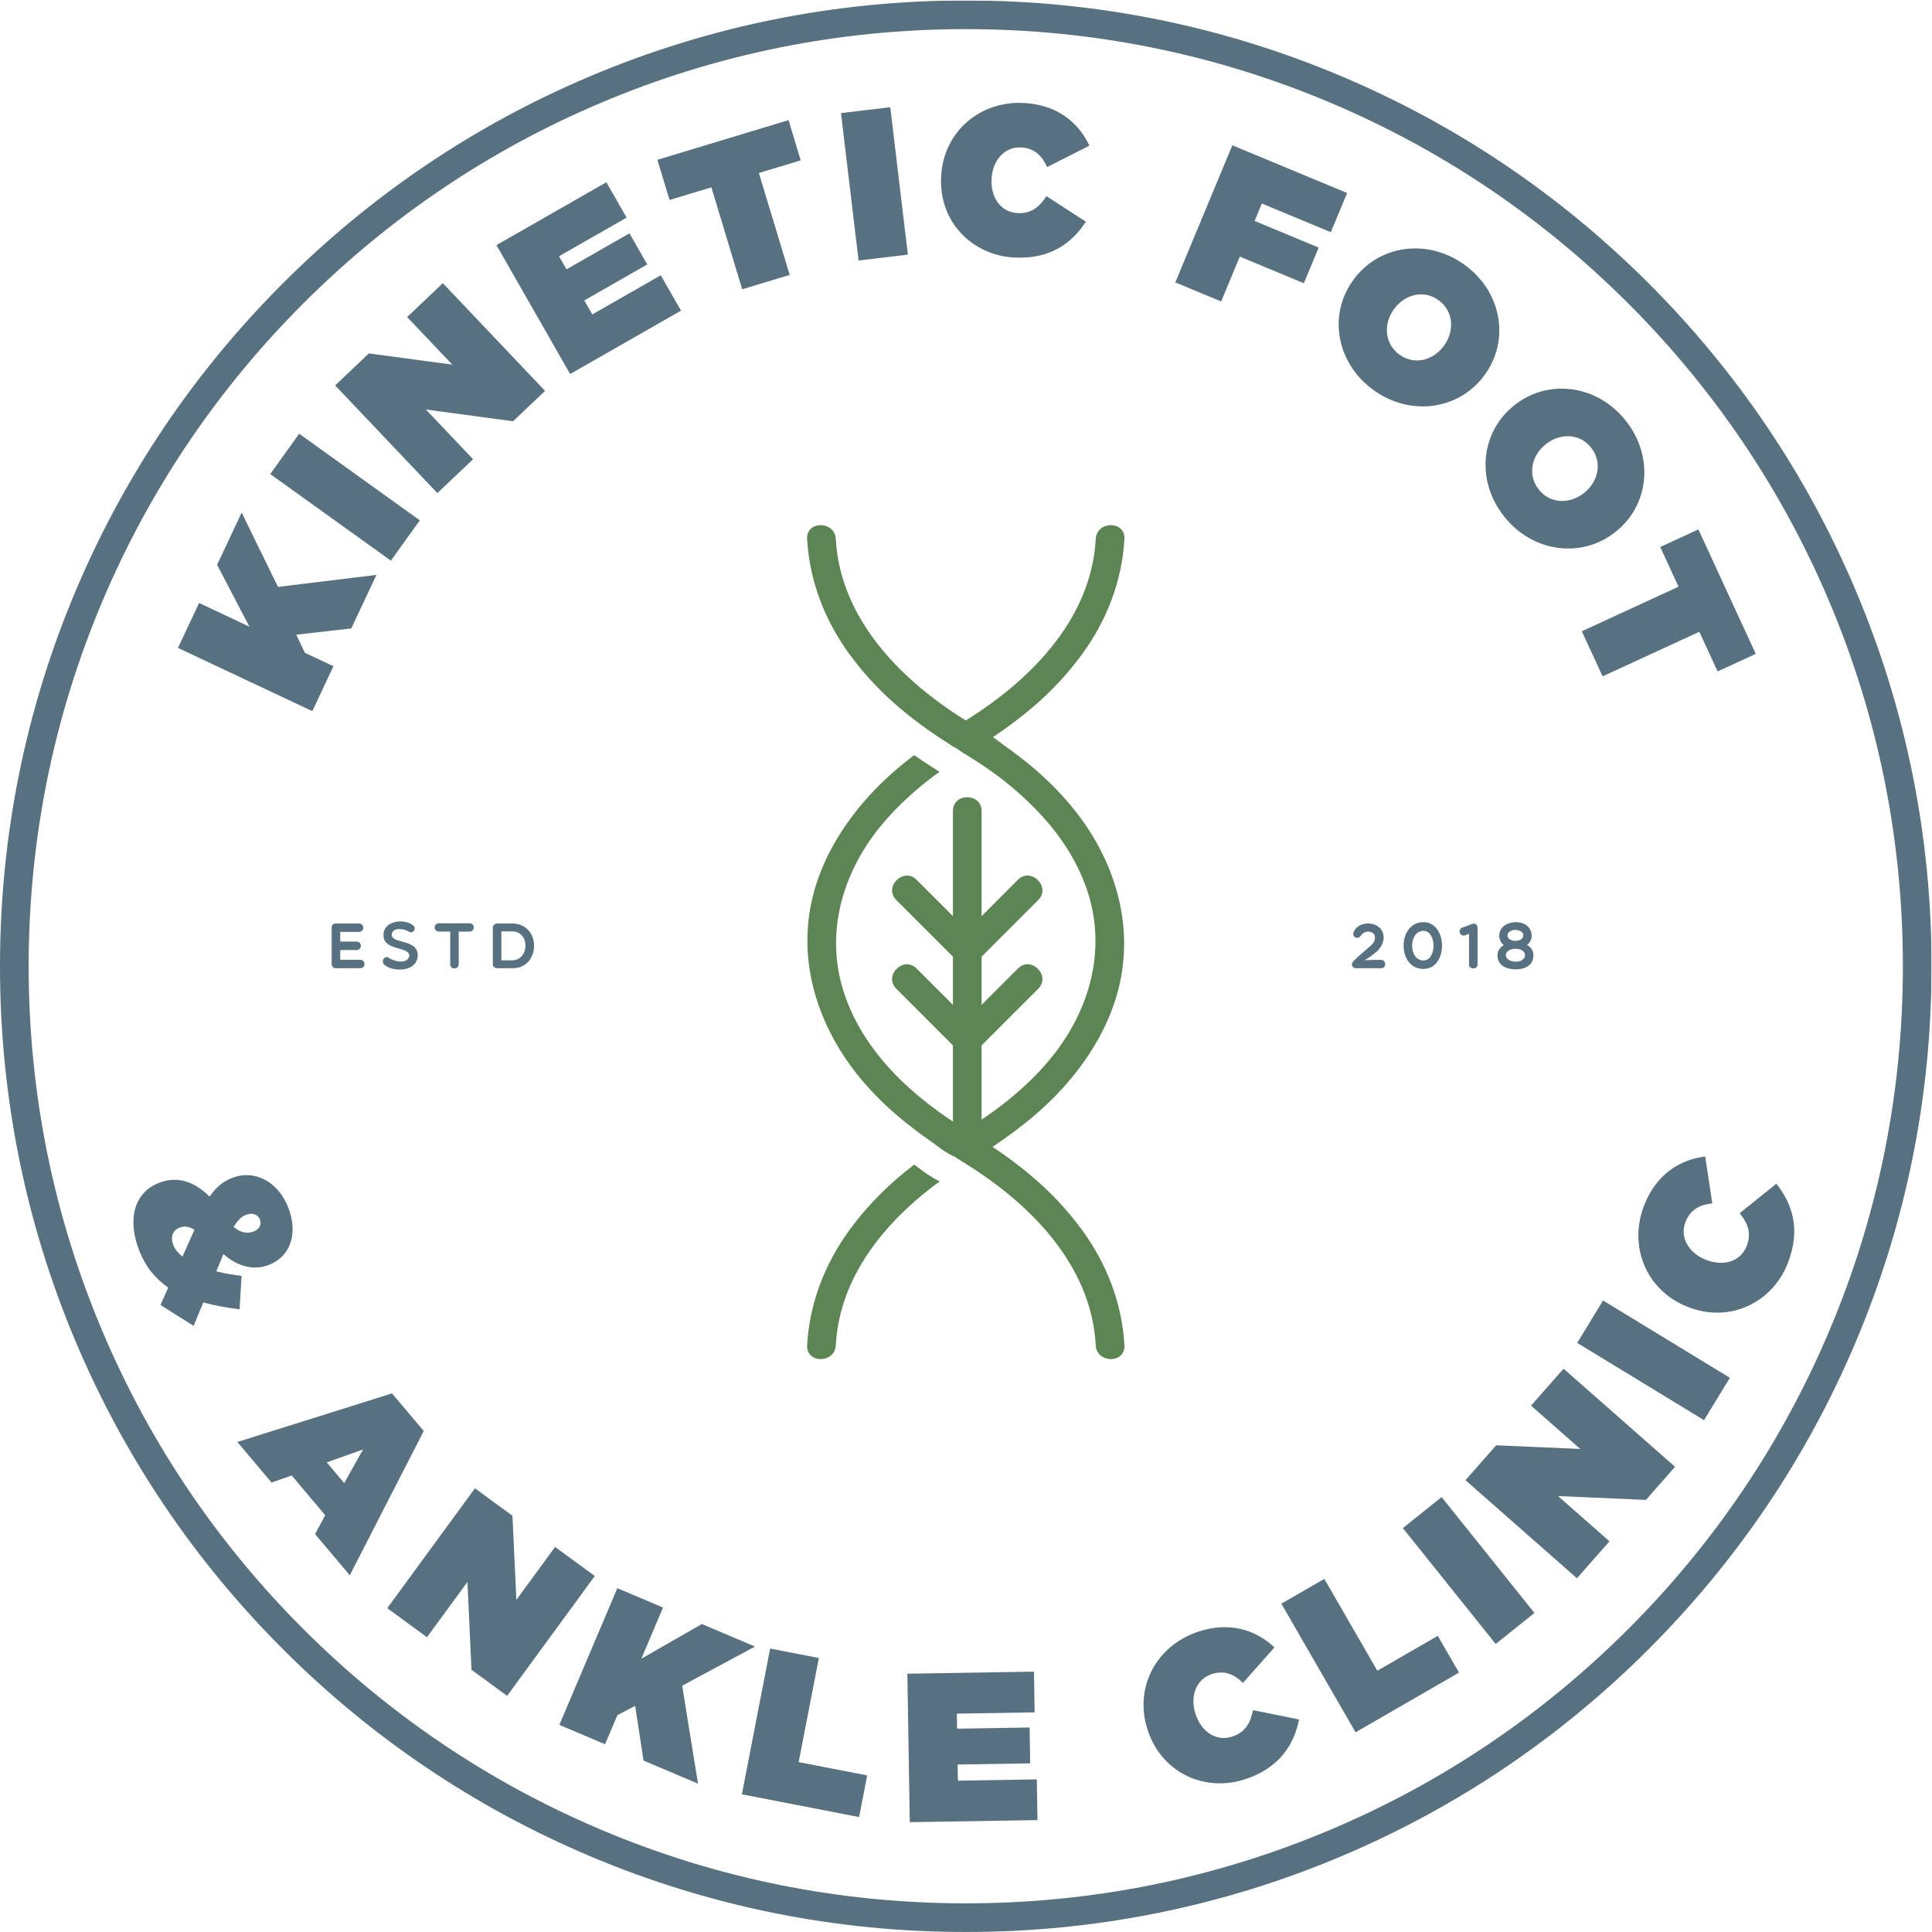 <?xml version="1.0" encoding="UTF-8"?>
<svg width="2779px" height="2779px" viewBox="0 0 2779 2779" version="1.1" xmlns="http://www.w3.org/2000/svg" xmlns:xlink="http://www.w3.org/1999/xlink">
    <!-- Generator: Sketch 51.3 (57544) - http://www.bohemiancoding.com/sketch -->
    <title>Kinetic-Foot-Ankle-Logo_Circle</title>
    <desc>Created with Sketch.</desc>
    <defs>
        <polygon id="path-1" points="0 0.66 2778.34 0.66 2778.34 2778.94 0 2778.94"></polygon>
    </defs>
    <g id="Page-1" stroke="none" stroke-width="1" fill="none" fill-rule="evenodd">
        <g id="Kinetic-Foot-Ankle-Logo_Circle">
            <path d="M1370.7,1166.62 C1370.7,1302.03 1370.7,1437.45 1370.7,1572.86 C1370.7,1592.1 1370.7,1611.34 1370.7,1630.58 C1370.7,1657.11 1411.93,1657.15 1411.93,1630.58 C1411.93,1495.16 1411.93,1359.75 1411.93,1224.33 C1411.93,1205.09 1411.93,1185.86 1411.93,1166.62 C1411.93,1140.09 1370.7,1140.04 1370.7,1166.62" id="Fill-1" fill="#5D8554"></path>
            <path d="M1464.22,1393.07 C1435.06,1422.23 1405.9,1451.39 1376.74,1480.55 C1386.45,1480.55 1396.17,1480.55 1405.89,1480.55 C1376.73,1451.39 1347.57,1422.23 1318.41,1393.07 C1299.62,1374.28 1270.46,1403.43 1289.25,1422.22 C1318.41,1451.39 1347.57,1480.55 1376.74,1509.71 C1384.61,1517.58 1398,1517.6 1405.89,1509.71 C1435.05,1480.55 1464.21,1451.39 1493.38,1422.22 C1512.16,1403.44 1483.02,1374.27 1464.22,1393.07" id="Fill-2" fill="#5D8554"></path>
            <path d="M1464.22,1265.48 C1435.06,1294.64 1405.9,1323.8 1376.74,1352.96 C1386.45,1352.96 1396.17,1352.96 1405.89,1352.96 C1376.73,1323.8 1347.57,1294.64 1318.41,1265.48 C1299.62,1246.69 1270.46,1275.84 1289.25,1294.63 C1318.41,1323.79 1347.57,1352.96 1376.74,1382.12 C1384.61,1389.99 1398,1390.01 1405.89,1382.12 C1435.05,1352.96 1464.21,1323.79 1493.38,1294.63 C1512.16,1275.84 1483.02,1246.68 1464.22,1265.48" id="Fill-3" fill="#5D8554"></path>
            <path d="M1376.33,1044.48 L1415.14,1068.74 C1424.06,1063.14 1432.84,1057.32 1441.45,1051.27 C1456.73,1040.53 1471.59,1029.11 1485.8,1016.99 C1512.12,994.525 1535.79,969.274 1556.23,941.346 C1591.82,892.739 1614.09,835.545 1617.37,775.216 C1618.81,748.701 1577.58,748.782 1576.14,775.216 C1569.71,893.279 1477.69,983.024 1382.12,1040.62 C1382.34,1040.56 1382.55,1040.5 1382.77,1040.45 C1380.54,1041.6 1378.42,1043.02 1376.33,1044.48" id="Fill-4" fill="#5D8554"></path>
            <path d="M1556.41,1769.21 C1536.44,1741.95 1513.47,1717.19 1487.88,1695.11 C1473.81,1682.97 1459.07,1671.54 1443.92,1660.78 C1435.37,1654.71 1426.65,1648.87 1417.79,1643.25 C1413.17,1640.32 1407.99,1636.34 1402.5,1633.79 C1399.14,1631.48 1395.81,1628.93 1392.2,1627.06 C1392.42,1627.12 1392.64,1627.18 1392.85,1627.23 C1313.38,1579.35 1237.48,1510.95 1211.25,1418.84 C1188.78,1339.93 1211.7,1259.15 1261.11,1195.34 C1277.47,1174.21 1296.5,1155.01 1316.65,1137.52 C1327.79,1127.85 1339.38,1118.75 1351.38,1110.18 C1347.78,1108.08 1344.65,1105.99 1342.11,1104.28 C1341.08,1103.58 1340.07,1102.9 1339.09,1102.28 C1330.79,1097.03 1322.68,1091.63 1314.89,1086.19 C1310.43,1089.6 1306,1093.05 1301.62,1096.57 C1280.28,1113.75 1260.28,1132.65 1242.43,1153.45 C1210.24,1190.95 1184.37,1234.19 1171.05,1282.04 C1145.12,1375.22 1173.28,1469.66 1231.96,1544.14 C1251.05,1568.37 1273.04,1590.23 1296.82,1609.85 C1310.15,1620.83 1323.95,1631.28 1338.16,1641.08 C1347.24,1647.35 1361.01,1659.36 1373.52,1663.87 C1376.52,1665.98 1379.54,1668.2 1382.77,1669.87 C1382.56,1669.82 1382.34,1669.76 1382.12,1669.7 C1477.69,1727.32 1569.71,1817.03 1576.14,1935.1 C1577.57,1961.49 1618.81,1961.66 1617.37,1935.1 C1614.1,1874.92 1591.93,1817.71 1556.41,1769.21" id="Fill-5" fill="#5D8554"></path>
            <path d="M1222.11,941.346 C1242.15,968.653 1265.18,993.436 1290.84,1015.54 C1304.96,1027.69 1319.74,1039.13 1334.94,1049.9 C1343.52,1055.98 1352.26,1061.82 1361.14,1067.44 C1365.6,1070.26 1370.55,1074.03 1375.8,1076.49 C1379.03,1078.69 1382.26,1080.89 1385.49,1083.08 C1386.78,1083.97 1388.13,1084.59 1389.49,1085.08 C1388.95,1085.47 1394.58,1088.62 1395.21,1089.02 C1398.39,1090.99 1401.56,1093 1404.7,1095.03 C1410.25,1098.62 1415.73,1102.31 1421.16,1106.08 C1431.86,1113.53 1442.3,1121.32 1452.36,1129.63 C1471.9,1145.76 1490.25,1163.37 1506.76,1182.6 C1533.93,1214.25 1555.64,1251.23 1567.1,1291.48 C1589.56,1370.39 1566.64,1451.17 1517.23,1514.98 C1481.61,1560.98 1435.04,1597.38 1385.49,1627.23 C1385.71,1627.18 1385.92,1627.12 1386.14,1627.06 C1384.48,1627.92 1382.87,1628.94 1381.3,1630 L1422.35,1653.7 C1426.91,1650.46 1431.18,1647.19 1434.75,1644.78 C1448.04,1635.83 1460.91,1626.29 1473.48,1616.34 C1495.07,1599.24 1515.34,1580.42 1533.48,1559.68 C1566.15,1522.34 1592.48,1479.18 1606.42,1431.33 C1633.36,1338.81 1606.68,1243.7 1548.61,1169.03 C1529.75,1144.79 1508.2,1122.82 1484.67,1103.09 C1471.5,1092.05 1457.82,1081.58 1443.75,1071.72 C1432.8,1064.04 1418.3,1051.3 1404.9,1046.5 C1401.87,1044.37 1398.83,1042.13 1395.57,1040.45 C1395.79,1040.5 1396,1040.56 1396.22,1040.62 C1300.65,983.024 1208.63,893.279 1202.21,775.216 C1200.77,748.825 1159.53,748.657 1160.97,775.216 C1164.25,835.504 1186.49,892.797 1222.11,941.346" id="Fill-6" fill="#5D8554"></path>
            <path d="M1321.07,1679.68 C1318.75,1677.93 1316.57,1676.29 1314.97,1675.18 C1307.21,1681.15 1299.59,1687.31 1292.16,1693.66 C1265.91,1716.11 1242.31,1741.33 1221.93,1769.21 C1186.45,1817.77 1164.25,1874.88 1160.97,1935.1 C1159.53,1961.62 1200.77,1961.54 1202.21,1935.1 C1207.62,1835.63 1273.78,1756.29 1351.63,1699.31 C1339.7,1693.65 1329.15,1685.75 1321.07,1679.68" id="Fill-7" fill="#5D8554"></path>
            <path d="M364.625,1771.44 L365.189,1771.21 C373.419,1767.96 376.619,1761.12 373.816,1754.02 C370.901,1746.65 362.928,1743.9 353.844,1747.48 L353.281,1747.71 C346.468,1750.4 341.459,1755.99 336.042,1764.69 C346.087,1773.51 356.11,1774.8 364.625,1771.44 Z M262.436,1807.55 L279.653,1768.92 C271.74,1763.85 264.658,1763.37 258.42,1765.83 L257.851,1766.06 C248.203,1769.87 244.875,1779.71 249.363,1791.06 C251.714,1797.02 256.563,1802.65 262.436,1807.55 Z M241.965,1852.05 C223.099,1839.17 209.403,1821.94 200.432,1799.24 C183.505,1756.4 191.262,1716.26 228.151,1701.69 L228.72,1701.46 C252.552,1692.04 277.178,1697.08 301.494,1721.26 C310.787,1707.41 321.358,1699.3 333.561,1694.48 L334.13,1694.26 C364.206,1682.37 399.039,1697.48 414.511,1736.63 C429.646,1774.94 416.933,1807.52 387.426,1819.18 L386.857,1819.4 C364.443,1828.26 341.357,1821.31 321.374,1803.94 L311.125,1828.66 C322.217,1831.82 334.672,1833.46 347.526,1835.27 L344.551,1883.36 C325.186,1880.84 307.915,1877.82 292.41,1873.45 L278.505,1907.16 L230.867,1877.1 L241.965,1852.05 Z" id="Fill-8" fill="#577181"></path>
            <path d="M495.112,2133.33 L522.166,2084.96 L469.928,2103.48 L495.112,2133.33 Z M563.865,2004.26 L609.516,2058.37 L503.15,2265.88 L453.172,2206.64 L467.813,2179.52 L419.607,2122.38 L390.604,2132.48 L341.416,2074.18 L563.865,2004.26 Z" id="Fill-9" fill="#577181"></path>
            <polyline id="Fill-10" fill="#577181" points="683.18 2140.81 737.109 2180.27 742.747 2301.23 798.426 2225.14 855.555 2266.94 729.422 2439.32 678.204 2401.84 672.379 2275.45 614.176 2354.99 557.047 2313.18 683.18 2140.81"></polyline>
            <polyline id="Fill-11" fill="#577181" points="887.972 2284.43 953.702 2312.31 922.493 2385.9 1009.6 2336.01 1086 2368.41 981.254 2424.74 1004.02 2565.63 925.655 2532.4 913.618 2453.72 888.068 2467.08 870.319 2508.93 804.589 2481.06 887.972 2284.43"></polyline>
            <polyline id="Fill-12" fill="#577181" points="1107.77 2371.29 1177.86 2384.88 1148.81 2534.64 1247.36 2553.75 1235.74 2613.66 1067.11 2580.95 1107.77 2371.29"></polyline>
            <polyline id="Fill-13" fill="#577181" points="1305.16 2407.46 1487.3 2404.51 1488.25 2463.08 1376.29 2464.9 1376.64 2486.56 1480.98 2484.87 1481.82 2536.43 1377.47 2538.12 1377.85 2561.31 1491.35 2559.47 1492.3 2618.05 1308.63 2621.03 1305.16 2407.46"></polyline>
            <path d="M1650.84,2488.5 L1650.64,2487.92 C1630.87,2427.29 1663.39,2366.62 1724.02,2346.84 C1768.69,2332.27 1805.95,2344.18 1833.19,2369.64 L1787.9,2420.68 C1775.63,2408.64 1761.58,2401.99 1743.02,2408.04 C1720.1,2415.52 1711.55,2440.45 1719.49,2464.82 L1719.68,2465.4 C1728.3,2491.8 1750.01,2505.25 1772.35,2497.97 C1791.5,2491.72 1798.82,2477.78 1802.32,2459.95 L1868.61,2473.31 C1861.34,2509.06 1840.95,2542.99 1790.48,2559.45 C1734.21,2577.81 1671.37,2551.45 1650.84,2488.5" id="Fill-14" fill="#577181"></path>
            <polyline id="Fill-15" fill="#577181" points="1843.08 2306.77 1904.91 2271.08 1981.19 2403.2 2068.12 2353.01 2098.63 2405.86 1949.86 2491.74 1843.08 2306.77"></polyline>
            <polyline id="Fill-16" fill="#577181" points="2017.89 2198.04 2073.61 2153.4 2207.17 2320.07 2151.45 2364.72 2017.89 2198.04"></polyline>
            <polyline id="Fill-17" fill="#577181" points="2107.95 2129.12 2152.08 2078.95 2273.05 2084.18 2202.27 2021.9 2249.02 1968.75 2409.39 2109.83 2367.47 2157.48 2241.07 2151.95 2315.07 2217.04 2268.31 2270.2 2107.95 2129.12"></polyline>
            <polyline id="Fill-18" fill="#577181" points="2268.7 1931.62 2305.86 1870.65 2488.24 1981.81 2451.09 2042.78 2268.7 1931.62"></polyline>
            <path d="M2427.31,1879.71 L2426.75,1879.48 C2367.52,1855.86 2341.73,1792.03 2365.35,1732.79 C2382.76,1689.15 2415.78,1668.15 2452.77,1663.53 L2462.98,1730.99 C2445.87,1732.71 2431.77,1739.24 2424.53,1757.38 C2415.6,1779.77 2429.28,1802.31 2453.08,1811.8 L2453.65,1812.03 C2479.44,1822.31 2503.69,1814.25 2512.39,1792.42 C2519.85,1773.72 2513.83,1759.16 2502.37,1745.07 L2555.08,1702.69 C2577.89,1731.16 2590.9,1768.55 2571.23,1817.86 C2549.3,1872.84 2488.82,1904.24 2427.31,1879.71" id="Fill-19" fill="#577181"></path>
            <polyline id="Fill-20" fill="#577181" points="255.999 931.927 286.418 867.335 358.735 901.389 312.285 812.405 347.638 737.325 399.833 844.191 541.509 826.933 505.243 903.945 426.156 912.906 438.51 938.954 479.64 958.323 449.22 1022.91 255.999 931.927"></polyline>
            <polyline id="Fill-21" fill="#577181" points="388.731 681.89 430.365 623.897 603.857 748.441 562.222 806.437 388.731 681.89"></polyline>
            <polyline id="Fill-22" fill="#577181" points="482.083 554.377 530.547 508.374 650.554 524.451 585.646 456.072 636.987 407.34 784.027 562.244 737.995 605.936 612.613 589.073 680.459 660.55 629.122 709.282 482.083 554.377"></polyline>
            <polyline id="Fill-23" fill="#577181" points="714.083 352.581 872.214 262.16 901.292 313.016 804.085 368.601 814.839 387.406 905.426 335.608 931.019 380.372 840.431 432.17 851.942 452.301 950.475 395.958 979.558 446.814 820.105 537.991 714.083 352.581"></polyline>
            <polyline id="Fill-24" fill="#577181" points="1023.25 269.483 963.086 287.67 945.606 229.846 1134.27 172.808 1151.75 230.635 1091.59 248.824 1135.91 395.434 1067.57 416.094 1023.25 269.483"></polyline>
            <polyline id="Fill-25" fill="#577181" points="1209.68 162.656 1280.57 154.195 1305.88 366.266 1234.99 374.724 1209.68 162.656"></polyline>
            <path d="M1353.78,253.09 L1353.82,252.48 C1357.67,188.831 1410.2,144.329 1473.85,148.187 C1520.75,151.027 1551.04,175.788 1567.03,209.463 L1506.17,240.318 C1499.17,224.609 1488.55,213.267 1469.06,212.086 C1445,210.628 1427.89,230.683 1426.34,256.265 L1426.3,256.875 C1424.62,284.588 1439.89,305.075 1463.34,306.498 C1483.44,307.714 1495.37,297.433 1505.16,282.132 L1561.93,318.889 C1542.04,349.475 1510.62,373.554 1457.64,370.341 C1398.55,366.762 1349.78,319.179 1353.78,253.09" id="Fill-26" fill="#577181"></path>
            <polyline id="Fill-27" fill="#577181" points="1772.59 208.991 1937.69 277.641 1914.26 333.986 1815.09 292.752 1804.66 317.826 1896.79 356.133 1875.47 407.409 1783.34 369.101 1756.51 433.62 1690.59 406.207 1772.59 208.991"></polyline>
            <path d="M2076.57,497.906 L2076.93,497.414 C2091.98,477.042 2091.58,448.303 2069.49,431.993 C2047.64,415.863 2020.48,423.876 2005.62,444.003 L2005.26,444.494 C1990.22,464.866 1990.62,493.605 2012.71,509.918 C2034.55,526.049 2061.71,518.033 2076.57,497.906 Z M1946.97,402.213 L1947.34,401.721 C1984.13,351.894 2054.48,342.399 2107.5,381.546 C2160.51,420.692 2172.01,489.871 2135.22,539.696 L2134.86,540.187 C2098.07,590.014 2027.72,599.512 1974.7,560.363 C1921.68,521.217 1910.18,452.04 1946.97,402.213 Z" id="Fill-28" fill="#577181"></path>
            <path d="M2278.19,709.324 L2278.67,708.946 C2298.53,693.232 2305.69,665.392 2288.64,643.855 C2271.79,622.56 2243.48,623.169 2223.86,638.696 L2223.38,639.074 C2203.52,654.789 2196.37,682.628 2213.41,704.162 C2230.26,725.46 2258.57,724.848 2278.19,709.324 Z M2178.23,582.982 L2178.7,582.6 C2227.28,544.168 2297.66,553.456 2338.56,605.141 C2379.45,656.829 2372.41,726.604 2323.83,765.039 L2323.35,765.417 C2274.78,803.852 2204.39,794.562 2163.5,742.877 C2122.6,691.192 2129.65,621.414 2178.23,582.982 Z" id="Fill-29" fill="#577181"></path>
            <g id="Group-33">
                <mask id="mask-2" fill="white">
                    <use xlink:href="#path-1"></use>
                </mask>
                <g id="Clip-31"></g>
                <polyline id="Fill-30" fill="#577181" mask="url(#mask-2)" points="2414.41 843.887 2388.09 786.809 2442.95 761.512 2525.48 940.506 2470.62 965.801 2444.3 908.723 2305.21 972.858 2275.31 908.022 2414.41 843.887"></polyline>
                <path d="M1389.17,41.892 C1207.19,41.892 1030.67,77.528 864.5,147.811 C703.99,215.702 559.833,312.895 436.035,436.695 C312.236,560.493 215.041,704.65 147.152,865.159 C76.867,1031.33 41.232,1207.85 41.232,1389.83 C41.232,1571.81 76.867,1748.34 147.152,1914.5 C215.041,2075.01 312.236,2219.17 436.035,2342.97 C559.833,2466.77 703.99,2563.96 864.5,2631.85 C1030.67,2702.13 1207.19,2737.77 1389.17,2737.77 C1571.15,2737.77 1747.68,2702.13 1913.84,2631.85 C2074.35,2563.96 2218.51,2466.77 2342.31,2342.97 C2466.11,2219.17 2563.3,2075.01 2631.19,1914.5 C2701.47,1748.34 2737.11,1571.81 2737.11,1389.83 C2737.11,1207.85 2701.47,1031.33 2631.19,865.159 C2563.3,704.65 2466.11,560.493 2342.31,436.695 C2218.51,312.895 2074.35,215.702 1913.84,147.811 C1747.68,77.528 1571.15,41.892 1389.17,41.892 Z M1389.17,2779 C1201.64,2779 1019.72,2742.27 848.439,2669.83 C683.014,2599.86 534.452,2499.7 406.88,2372.12 C279.307,2244.55 179.145,2095.99 109.176,1930.57 C36.733,1759.29 0,1577.36 0,1389.83 C0,1202.3 36.733,1020.37 109.176,849.097 C179.145,683.673 279.307,535.111 406.88,407.538 C534.452,279.966 683.014,179.805 848.439,109.837 C1019.72,37.392 1201.64,0.66 1389.17,0.66 C1576.7,0.66 1758.63,37.392 1929.91,109.837 C2095.33,179.805 2243.89,279.966 2371.46,407.538 C2499.04,535.111 2599.2,683.673 2669.17,849.097 C2741.61,1020.37 2778.34,1202.3 2778.34,1389.83 C2778.34,1577.36 2741.61,1759.29 2669.17,1930.57 C2599.2,2095.99 2499.04,2244.55 2371.46,2372.12 C2243.89,2499.7 2095.33,2599.86 1929.91,2669.83 C1758.63,2742.27 1576.7,2779 1389.17,2779 Z" id="Fill-32" fill="#577181" mask="url(#mask-2)"></path>
            </g>
            <path d="M482.813,1392.68 C479.559,1392.68 477.052,1390.17 477.052,1386.92 L477.052,1334.12 C477.052,1330.78 479.559,1328.36 482.813,1328.36 L516.18,1328.36 C524.732,1328.36 524.544,1340.45 516.18,1340.45 L489.411,1340.45 L489.411,1354.39 L512.835,1354.39 C521.108,1354.39 521.108,1366.56 512.835,1366.56 L489.411,1366.56 L489.411,1380.5 L517.763,1380.5 C526.219,1380.5 526.869,1392.68 517.763,1392.68 L482.813,1392.68" id="Fill-34" fill="#577181"></path>
            <path d="M551.764,1342.3 C553.901,1324.27 581.136,1321.02 593.963,1330.87 C600.281,1335.98 593.587,1344.07 588.014,1339.98 C581.136,1335.61 565.519,1333.57 563.57,1343.23 C561.057,1358.48 601.489,1349.74 600.839,1374.46 C600.19,1398.07 565.985,1398.63 553.16,1388.03 C550.089,1385.52 550.185,1381.43 551.855,1378.92 C554.271,1376.51 556.966,1375.67 560.129,1378.27 C567.752,1383.48 587.364,1387.38 588.755,1374.19 C587.547,1360.43 548.881,1368.7 551.764,1342.3" id="Fill-35" fill="#577181"></path>
            <path d="M647.575,1339.98 L631.307,1339.98 C623.222,1339.98 623.222,1328.08 631.307,1328.08 L675.272,1328.08 C683.546,1328.08 683.546,1339.98 675.272,1339.98 L659.842,1339.98 L659.842,1386.92 C659.842,1395.01 647.575,1395.19 647.575,1386.92 L647.575,1339.98" id="Fill-36" fill="#577181"></path>
            <path d="M721.17,1339.7 L721.17,1381.34 L736.6,1381.34 C761.698,1381.34 762.81,1339.7 736.6,1339.7 L721.17,1339.7 Z M715.318,1392.68 C712.247,1392.68 708.902,1391.01 708.902,1386.92 L708.902,1334.12 C708.902,1330.78 712.247,1328.36 715.318,1328.36 L736.6,1328.36 C779.077,1328.36 778.149,1392.68 737.437,1392.68 L715.318,1392.68 Z" id="Fill-37" fill="#577181"></path>
            <path d="M1971.83,1360.06 C1980.38,1353.37 1980.29,1339.98 1967.74,1339.98 C1963.74,1339.98 1959.56,1342.4 1957.15,1346.21 C1953.43,1352.06 1943.67,1348.16 1947.38,1339.79 C1951.57,1331.61 1959.65,1328.36 1967.74,1328.36 C1989.77,1328.36 1998.51,1351.04 1980.85,1368.24 C1974.06,1374 1969.41,1377.34 1962.81,1381.25 C1966.9,1381.25 1971.83,1380.69 1975.92,1380.69 L1986.7,1380.69 C1993.86,1380.69 1994.79,1392.68 1986.7,1392.68 L1950.64,1392.68 C1944.88,1392.68 1942.55,1387.11 1946.55,1382.92 C1954.92,1374 1962.81,1368.24 1971.83,1360.06" id="Fill-38" fill="#577181"></path>
            <path d="M2047.38,1381.53 C2066.99,1381.53 2066.72,1338.96 2047.47,1338.96 C2026,1338.96 2025.73,1381.53 2047.38,1381.53 Z M2047.47,1393.7 C2009.18,1393.7 2009.74,1326.41 2047.38,1326.41 C2082.89,1326.41 2083.35,1393.7 2047.47,1393.7 Z" id="Fill-39" fill="#577181"></path>
            <path d="M2113.07,1343.14 L2107.5,1345.37 C2100.07,1347.79 2095.6,1336.82 2104.06,1334.03 L2117.17,1329.2 C2121.44,1327.34 2125.35,1329.11 2125.35,1335.7 L2125.35,1387.76 C2125.35,1394.63 2113.07,1394.82 2113.07,1387.76 L2113.07,1343.14" id="Fill-40" fill="#577181"></path>
            <path d="M2191.14,1345.47 C2191.14,1334.96 2168.46,1335.05 2168.46,1345.47 C2168.46,1355.97 2191.14,1356.06 2191.14,1345.47 Z M2193.55,1373.91 C2193.55,1361.45 2166.04,1361.82 2166.04,1373.91 C2166.04,1386.08 2193.55,1386.83 2193.55,1373.91 Z M2153.96,1373.81 C2153.96,1367.21 2158.24,1362.19 2163.07,1359.31 C2158.98,1356.15 2156.47,1351.04 2156.47,1346.21 C2156.47,1320.65 2203.13,1318.97 2203.13,1346.21 C2203.13,1351.04 2200.71,1356.15 2196.44,1359.31 C2201.83,1362.1 2205.73,1367.31 2205.73,1373.91 C2205.73,1388.68 2193.18,1394.35 2180.36,1394.35 C2166.41,1394.35 2153.96,1388.59 2153.96,1373.81 Z" id="Fill-41" fill="#577181"></path>
        </g>
    </g>
</svg>